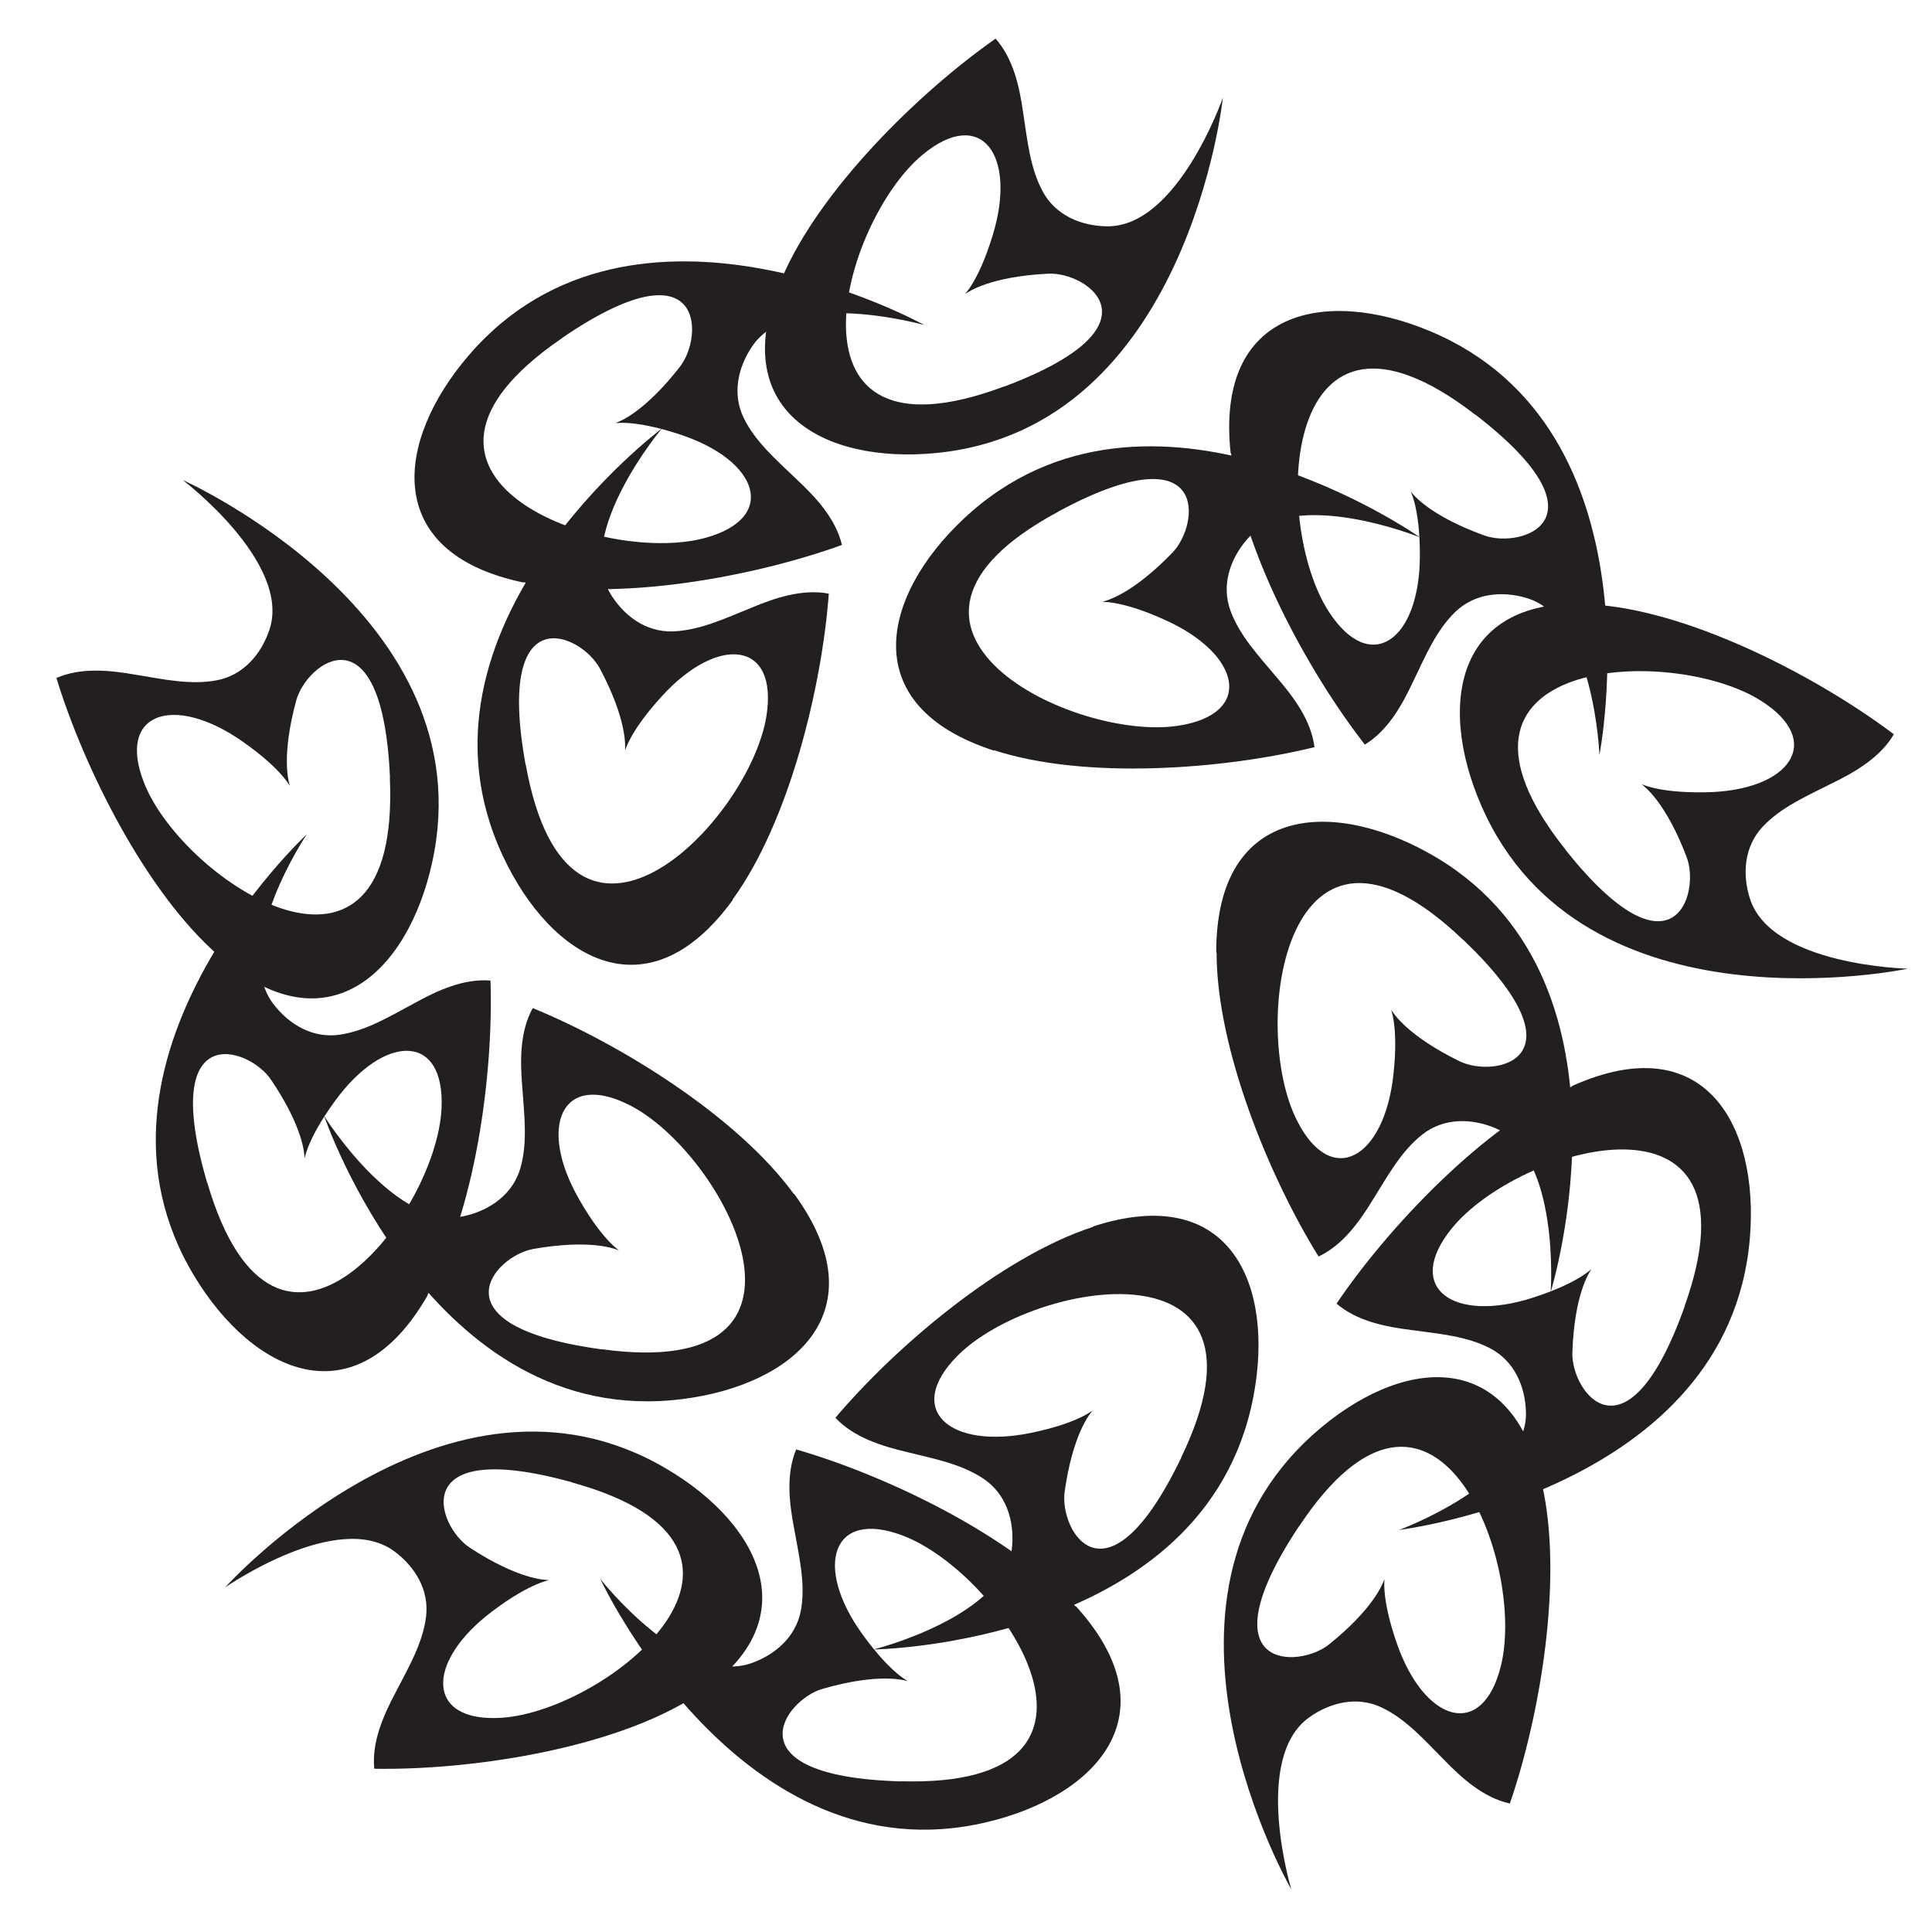 <?xml version="1.0" encoding="UTF-8"?>
<svg id="GRAPHIC" xmlns="http://www.w3.org/2000/svg" viewBox="0 0 1000 1000">
  <defs>
    <style>
      .cls-1 {
        fill: #231f20;
        stroke-width: 0px;
      }
    </style>
  </defs>
  <g id="_Radial_Repeat_" data-name="&amp;lt;Radial Repeat&amp;gt;">
    <g>
      <g id="_Radial_Repeat_-2" data-name="&amp;lt;Radial Repeat&amp;gt;">
        <path class="cls-1" d="M565.7,635.04c-47.26,15.37-101.84,61.62-133.3,98.8,9.52,10.11,23.66,14.59,37.27,17.79,13.6,3.4,27.89,6.03,39.47,13.82s15.84,21.4,14.74,34.78c-3.01,36.42-71.75,53.54-71.75,53.54,0,0,172.16-2.36,196.66-131.07,10.93-57.11-11.54-111.17-83.08-87.87l-.02.21ZM611.35,754.62c-38.74,80.3-63.19,37.67-60.28,17.4,8.44-59.59,35.1-41.23-17.17-30.42-42.59,8.91-66.13-12.09-38.13-40.03,39.07-39.04,170.84-61.72,115.6,52.84l-.02.21Z"/>
      </g>
      <g id="_Radial_Repeat_-3" data-name="&amp;lt;Radial Repeat&amp;gt;">
        <path class="cls-1" d="M556.75,831.5c-33.34-36.86-97.86-67.76-144.65-81.28-5.33,12.82-3.65,27.55-1,41.29,2.45,13.8,5.89,27.92,3.51,41.67-2.38,13.75-13.06,23.21-25.72,27.67-34.47,12.14-78.19-43.61-78.19-43.61,0,0,72.51,156.16,200,125.92,56.59-13.36,96.75-55.97,46.24-111.73l-.19.07ZM466.26,922.04c-89.12-2.54-60.21-42.28-40.51-47.9,57.84-16.65,51.98,15.19,20.75-28.1-25.54-35.22-15.99-65.3,20.95-51.16,51.6,19.7,126.15,130.7-.99,127.1l-.19.07Z"/>
      </g>
      <g id="_Radial_Repeat_-4" data-name="&amp;lt;Radial Repeat&amp;gt;">
        <path class="cls-1" d="M355.87,880.34c-42.7,25.43-113.46,36-162.15,35.16-1.33-13.83,4.61-27.41,11.18-39.76,6.4-12.47,13.84-24.95,15.61-38.8,1.77-13.85-5.66-26.02-16.45-34-29.38-21.74-87.55,18.7-87.55,18.7,0,0,115.22-127.94,228.18-61.57,50.16,29.41,76.02,81.94,11.35,120.39l-.17-.12ZM296,767.21c-85.93-23.77-69.97,22.71-52.81,33.88,50.39,32.92,54.15.76,11.57,32.96-34.77,26.16-34.48,57.71,4.98,55.06,55.11-3.66,159-87.84,36.42-121.77l-.17-.12Z"/>
      </g>
    </g>
  </g>
  <g id="_Radial_Repeat_-5" data-name="&amp;lt;Radial Repeat&amp;gt;">
    <g>
      <g id="_Radial_Repeat_-6" data-name="&amp;lt;Radial Repeat&amp;gt;">
        <path class="cls-1" d="M410.89,618.03c-29.22-40.2-90.07-77.82-135.16-96.24-6.67,12.18-6.57,27.01-5.4,40.95.97,13.99,2.88,28.39-.95,41.81-3.83,13.42-15.46,21.68-28.52,24.77-35.57,8.4-73.09-51.7-73.09-51.7,0,0,55.44,163,185.43,146.54,57.69-7.25,102.17-45.33,57.89-106.16l-.2.05ZM311.27,698.4c-88.34-12.03-55.35-48.46-35.17-51.95,59.29-10.39,50.06,20.64,23.63-25.73-21.64-37.75-8.94-66.63,26.28-48.63,49.2,25.09,111.5,143.41-14.54,126.27l-.2.05Z"/>
      </g>
      <g id="_Radial_Repeat_-7" data-name="&amp;lt;Radial Repeat&amp;gt;">
        <path class="cls-1" d="M221.28,670.23c24.75-43.1,34.21-114.01,32.6-162.69-13.85-1.11-27.33,5.04-39.58,11.81-12.37,6.6-24.73,14.23-38.55,16.22-13.82,1.99-26.11-5.25-34.26-15.91-22.2-29.03,17.31-87.84,17.31-87.84,0,0-126.11,117.22-57.96,229.12,30.2,49.69,83.13,74.72,120.55,9.45l-.13-.16ZM107.21,612.15c-25.12-85.54,21.61-70.32,33.04-53.33,33.71,49.86,1.62,54.13,33.14,11.05,25.61-35.18,57.16-35.39,55.13,4.11-2.79,55.16-85.32,160.37-121.18,38.34l-.13-.16Z"/>
      </g>
      <g id="_Radial_Repeat_-8" data-name="&amp;lt;Radial Repeat&amp;gt;">
        <path class="cls-1" d="M112.75,494.27c-37.38-32.75-69.3-96.78-83.55-143.35,12.74-5.54,27.49-4.08,41.27-1.65,13.84,2.24,28.01,5.45,41.72,2.85,13.71-2.6,23-13.43,27.26-26.15,11.6-34.66-44.84-77.49-44.84-77.49,0,0,157.28,70.04,129.06,197.99-12.47,56.79-54.43,97.62-110.99,48l.07-.2ZM201.85,402.37c-3.95-89.07-43.22-59.53-48.54-39.75-15.74,58.09,16,51.73-27.77,21.19-35.62-24.98-65.54-14.96-50.82,21.75,20.51,51.28,132.67,124.08,127.07-2.99l.07-.2Z"/>
      </g>
    </g>
  </g>
  <g id="_Radial_Repeat_-9" data-name="&amp;lt;Radial Repeat&amp;gt;">
    <g>
      <g id="_Radial_Repeat_-10" data-name="&amp;lt;Radial Repeat&amp;gt;">
        <path class="cls-1" d="M379.23,465.55c29.2-40.21,46.17-109.71,49.76-158.28-13.65-2.58-27.72,2.1-40.61,7.52-13,5.24-26.11,11.51-40.05,12.01-13.95.5-25.4-8-32.37-19.47-18.98-31.23,26.58-85.49,26.58-85.49,0,0-137.89,103.1-82.06,221.63,24.72,52.63,74.68,83.16,118.86,22.25l-.11-.18ZM272.01,395.63c-15.85-87.73,28.98-67.62,38.54-49.51,28.2,53.17-4.16,53.99,31.77,14.52,29.21-32.24,60.61-29.09,54.38,9.97-8.66,54.55-101.93,150.35-124.58,25.19l-.11-.18Z"/>
      </g>
      <g id="_Radial_Repeat_-11" data-name="&amp;lt;Radial Repeat&amp;gt;">
        <path class="cls-1" d="M270.99,301.34c48.64,10.22,119-2.7,164.8-19.27-3.22-13.51-13.24-24.44-23.46-33.99-10.1-9.72-21.18-19.12-27.33-31.65-6.16-12.53-3.07-26.45,4.55-37.5,20.75-30.08,88.89-10.68,88.89-10.68,0,0-150.45-83.71-235.82,15.68-37.93,44.07-45.38,102.15,28.26,117.57l.12-.17ZM290.98,174.91c73.59-50.32,73.56-1.18,60.93,14.94-37.01,47.47-50.98,18.27-.27,34.93,41.37,13.48,51.32,43.42,13.12,53.7-53.32,14.39-178.88-31.58-73.91-103.41l.12-.17Z"/>
      </g>
      <g id="_Radial_Repeat_-12" data-name="&amp;lt;Radial Repeat&amp;gt;">
        <path class="cls-1" d="M404.8,143.76c19.6-45.67,70.63-95.82,110.52-123.76,9.2,10.4,12.38,24.89,14.32,38.74,2.15,13.85,3.47,28.32,10.18,40.56,6.71,12.24,19.88,17.72,33.3,17.84,36.55.32,59.84-66.59,59.84-66.59,0,0-18.01,171.23-148.41,183.93-57.87,5.69-109.66-21.6-79.95-90.72h.21ZM519.74,200.1c83.49-31.28,43.26-59.5,22.81-58.44-60.11,2.99-44.25,31.21-28.74-19.87,12.75-41.6-6.02-66.95-36.39-41.61-42.43,35.35-77.01,164.52,42.11,119.92h.21Z"/>
      </g>
    </g>
  </g>
  <g id="_Radial_Repeat_-13" data-name="&amp;lt;Radial Repeat&amp;gt;">
    <g>
      <g id="_Radial_Repeat_-14" data-name="&amp;lt;Radial Repeat&amp;gt;">
        <path class="cls-1" d="M514.47,388.31c47.27,15.35,118.61,10.01,165.91-1.58-1.76-13.78-10.56-25.71-19.7-36.3-9-10.75-19.01-21.27-23.8-34.38-4.79-13.11-.24-26.63,8.52-36.8,23.84-27.7,89.52-1.14,89.52-1.14,0,0-140.67-99.28-236.15-9.56-42.41,39.78-56.01,96.72,15.56,119.92l.13-.16ZM547.83,264.73c78.54-42.19,73.27,6.67,58.99,21.35-41.86,43.25-52.63,12.72-3.99,34.71,39.69,17.82,46.39,48.65,7.32,54.8-54.55,8.62-174.49-50.48-62.46-110.7l.13-.16Z"/>
      </g>
      <g id="_Radial_Repeat_-15" data-name="&amp;lt;Radial Repeat&amp;gt;">
        <path class="cls-1" d="M637.19,234.63c5.31,49.41,39.34,112.34,69.25,150.78,11.85-7.24,19.15-20.15,25.08-32.82,6.13-12.61,11.64-26.05,21.65-35.78,10.01-9.73,24.21-11.1,37.07-7.26,35.02,10.44,37.62,81.24,37.62,81.24,0,0,33.12-168.96-87.79-219.43-53.64-22.45-111.17-11.59-103.08,63.21l.2.06ZM763.61,214.57c70.6,54.44,23.86,69.59,4.62,62.57-56.58-20.53-33.12-42.84-33.31,10.54-.04,43.51-25.44,62.22-47.02,29.08-30.16-46.26-25.24-179.89,75.51-102.24l.2.06Z"/>
      </g>
      <g id="_Radial_Repeat_-16" data-name="&amp;lt;Radial Repeat&amp;gt;">
        <path class="cls-1" d="M828.41,313.2c49.49,4.53,112.95,37.56,151.85,66.86-7.05,11.97-19.84,19.46-32.42,25.59-12.51,6.33-25.86,12.05-35.43,22.21-9.57,10.16-10.72,24.38-6.68,37.18,10.99,34.86,81.82,36.34,81.82,36.34,0,0-168.41,35.78-220.79-84.31-23.29-53.28-13.34-110.97,61.58-104.07l.06.2ZM810.35,439.92c55.55,69.73,69.96,22.76,62.63,3.63-21.42-56.25-43.36-32.44,10.01-33.47,43.5-.73,61.82-26.42,28.33-47.47-46.73-29.43-180.26-22.4-101.04,77.11l.06.2Z"/>
      </g>
    </g>
  </g>
  <g id="_Radial_Repeat_-17" data-name="&amp;lt;Radial Repeat&amp;gt;">
    <g>
      <g id="_Radial_Repeat_-18" data-name="&amp;lt;Radial Repeat&amp;gt;">
        <path class="cls-1" d="M629.71,493.07c0,49.7,27.13,115.9,52.78,157.3,12.56-5.93,21.19-17.99,28.44-29.95,7.44-11.88,14.35-24.66,25.34-33.26,10.99-8.61,25.25-8.45,37.63-3.27,33.71,14.12,28.74,84.79,28.74,84.79,0,0,50.95-164.46-63.88-227.54-50.94-28.04-109.3-23.38-109.24,51.86l.19.08ZM757.55,486.6c64.39,61.66,16.3,71.74-2.08,62.7-54.07-26.44-28.37-46.13-34.24,6.93-4.68,43.26-31.93,59.16-49.85,23.9-25.06-49.22-5.91-181.55,85.98-93.61l.19.08Z"/>
      </g>
      <g id="_Radial_Repeat_-19" data-name="&amp;lt;Radial Repeat&amp;gt;">
        <path class="cls-1" d="M813.79,562.29c-45.35,20.32-94.69,72.13-122,112.45,10.55,9.04,25.08,11.98,38.96,13.71,13.89,1.93,28.37,3.02,40.72,9.54,12.35,6.51,18.04,19.59,18.36,33.01.89,36.54-65.64,60.88-65.64,60.88,0,0,170.92-20.71,181.56-151.3,4.78-57.95-23.33-109.31-91.97-78.51v.21ZM871.94,676.32c-29.96,83.97-58.81,44.19-58.08,23.73,2.04-60.15,30.51-44.74-20.32-28.42-41.39,13.41-67.04-4.97-42.18-35.73,34.68-42.98,163.28-79.59,120.57,40.21v.21Z"/>
      </g>
      <g id="_Radial_Repeat_-20" data-name="&amp;lt;Radial Repeat&amp;gt;">
        <path class="cls-1" d="M798.17,768.43c10.99,48.47-.82,119.03-16.67,165.08-13.56-3.01-24.64-12.86-34.36-22.92-9.88-9.94-19.45-20.87-32.07-26.83-12.62-5.96-26.5-2.66-37.42,5.14-29.75,21.22-9.27,89.04-9.27,89.04,0,0-86.08-149.11,11.96-236.04,43.47-38.62,101.42-46.98,118.01,26.41l-.17.12ZM672.07,790.41c-49.16,74.38-.02,73.57,15.9,60.69,46.88-37.75,17.46-51.26,34.92-.82,14.14,41.15,44.23,50.63,53.9,12.28,13.55-53.54-34.4-178.36-104.56-72.27l-.17.12Z"/>
      </g>
    </g>
  </g>
</svg>